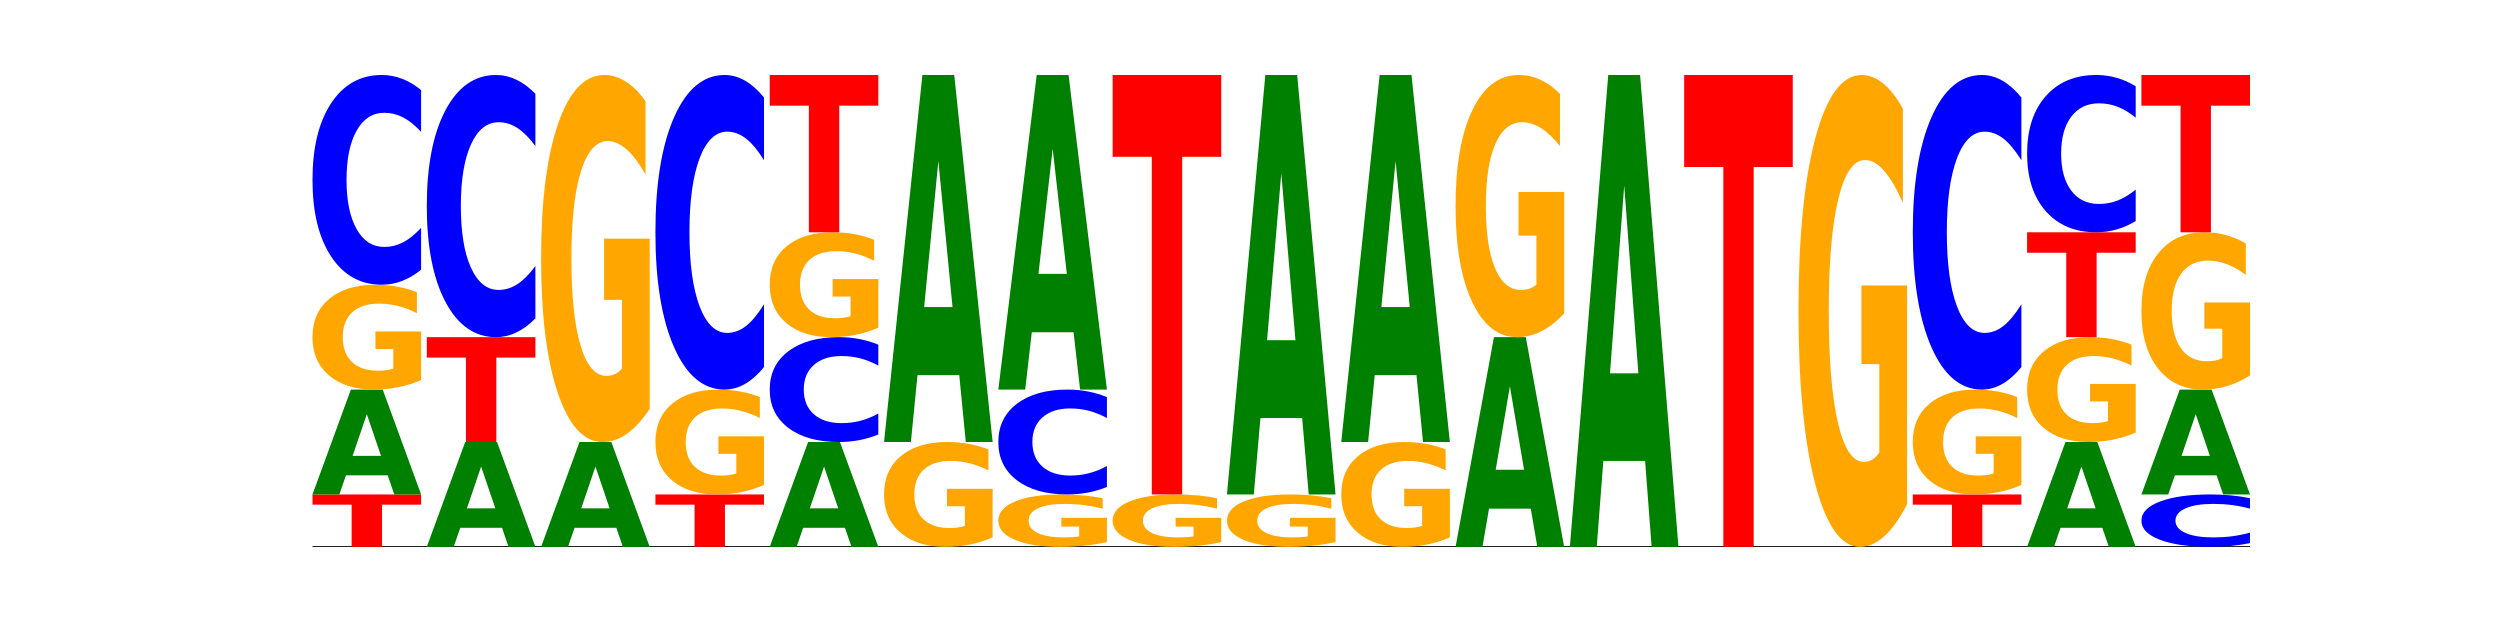<?xml version="1.0" encoding="utf-8" standalone="no"?>
<!DOCTYPE svg PUBLIC "-//W3C//DTD SVG 1.1//EN"
  "http://www.w3.org/Graphics/SVG/1.1/DTD/svg11.dtd">
<!-- Created with matplotlib (https://matplotlib.org/) -->
<svg height="180pt" version="1.1" viewBox="0 0 720 180" width="720pt" xmlns="http://www.w3.org/2000/svg" xmlns:xlink="http://www.w3.org/1999/xlink">
 <defs>
  <style type="text/css">*{stroke-linecap:butt;stroke-linejoin:round;}</style>
 </defs>
 <g id="figure_1">
  <g id="patch_1">
   <path d="M 0 180 
L 720 180 
L 720 0 
L 0 0 
z
" style="fill:none;"/>
  </g>
  <g id="axes_1">
   <g id="line2d_1">
    <path clip-path="url(#p8d8d623e50)" d="M 90 157.5 
L 648 157.5 
" style="fill:none;stroke:#000000;stroke-linecap:square;stroke-width:0.5;"/>
   </g>
   <g id="patch_2">
    <path clip-path="url(#p8d8d623e50)" d="M 90 142.4 
L 121.274 142.4 
L 121.274 145.345 
L 110.023 145.345 
L 110.023 157.5 
L 101.273 157.5 
L 101.273 145.345 
L 90 145.345 
z
" style="fill:#ff0000;"/>
   </g>
   <g id="patch_3">
    <path clip-path="url(#p8d8d623e50)" d="M 111.664 136.899 
L 99.636 136.899 
L 97.737 142.4 
L 90 142.4 
L 101.049 112.2 
L 110.225 112.2 
L 121.274 142.4 
L 113.544 142.4 
z
M 101.554 131.293 
L 109.726 131.293 
L 105.647 119.281 
z
" style="fill:#008000;"/>
   </g>
   <g id="patch_4">
    <path clip-path="url(#p8d8d623e50)" d="M 121.274 109.468 
Q 118.12 110.834 114.728 111.52 
Q 111.336 112.2 107.719 112.2 
Q 99.546 112.2 94.773 108.133 
Q 90 104.065 90 97.109 
Q 90 90.072 94.857 86.036 
Q 99.722 82 108.181 82 
Q 111.441 82 114.427 82.549 
Q 117.419 83.092 120.069 84.165 
L 120.069 90.185 
Q 117.335 88.806 114.63 88.126 
Q 111.924 87.44 109.205 87.44 
Q 104.172 87.44 101.446 89.948 
Q 98.719 92.449 98.719 97.109 
Q 98.719 101.726 101.348 104.246 
Q 103.976 106.76 108.812 106.76 
Q 110.13 106.76 111.258 106.617 
Q 112.387 106.467 113.284 106.155 
L 113.284 100.503 
L 108.132 100.503 
L 108.132 95.469 
L 121.274 95.469 
z
" style="fill:#ffa600;"/>
   </g>
   <g id="patch_5">
    <path clip-path="url(#p8d8d623e50)" d="M 121.274 77.671 
Q 118.658 79.817 115.829 80.902 
Q 113.001 82 109.92 82 
Q 100.732 82 95.366 73.865 
Q 90 65.73 90 51.819 
Q 90 37.857 95.366 29.735 
Q 100.732 21.6 109.92 21.6 
Q 113.001 21.6 115.829 22.698 
Q 118.658 23.783 121.274 25.929 
L 121.274 37.97 
Q 118.635 35.125 116.074 33.802 
Q 113.513 32.48 110.684 32.48 
Q 105.61 32.48 102.702 37.633 
Q 99.802 42.773 99.802 51.819 
Q 99.802 60.827 102.702 65.98 
Q 105.61 71.12 110.684 71.12 
Q 113.513 71.12 116.074 69.798 
Q 118.635 68.463 121.274 65.618 
z
" style="fill:#0000ff;"/>
   </g>
   <g id="patch_6">
    <path clip-path="url(#p8d8d623e50)" d="M 144.584 151.999 
L 132.557 151.999 
L 130.657 157.5 
L 122.92 157.5 
L 133.97 127.3 
L 143.145 127.3 
L 154.195 157.5 
L 146.464 157.5 
z
M 134.475 146.393 
L 142.647 146.393 
L 138.567 134.381 
z
" style="fill:#008000;"/>
   </g>
   <g id="patch_7">
    <path clip-path="url(#p8d8d623e50)" d="M 122.92 97.1 
L 154.195 97.1 
L 154.195 102.99 
L 142.943 102.99 
L 142.943 127.3 
L 134.194 127.3 
L 134.194 102.99 
L 122.92 102.99 
z
" style="fill:#ff0000;"/>
   </g>
   <g id="patch_8">
    <path clip-path="url(#p8d8d623e50)" d="M 154.195 91.688 
Q 151.579 94.371 148.75 95.728 
Q 145.921 97.1 142.84 97.1 
Q 133.652 97.1 128.286 86.931 
Q 122.92 76.763 122.92 59.373 
Q 122.92 41.922 128.286 31.769 
Q 133.652 21.6 142.84 21.6 
Q 145.921 21.6 148.75 22.972 
Q 151.579 24.329 154.195 27.012 
L 154.195 42.062 
Q 151.555 38.506 148.994 36.853 
Q 146.433 35.2 143.604 35.2 
Q 138.53 35.2 135.622 41.641 
Q 132.723 48.066 132.723 59.373 
Q 132.723 70.634 135.622 77.075 
Q 138.53 83.5 143.604 83.5 
Q 146.433 83.5 148.994 81.847 
Q 151.555 80.178 154.195 76.623 
z
" style="fill:#0000ff;"/>
   </g>
   <g id="patch_9">
    <path clip-path="url(#p8d8d623e50)" d="M 177.504 151.999 
L 165.477 151.999 
L 163.578 157.5 
L 155.841 157.5 
L 166.89 127.3 
L 176.066 127.3 
L 187.115 157.5 
L 179.384 157.5 
z
M 167.395 146.393 
L 175.567 146.393 
L 171.487 134.381 
z
" style="fill:#008000;"/>
   </g>
   <g id="patch_10">
    <path clip-path="url(#p8d8d623e50)" d="M 187.115 117.737 
Q 183.961 122.518 180.569 124.92 
Q 177.176 127.3 173.56 127.3 
Q 165.387 127.3 160.614 113.064 
Q 155.841 98.828 155.841 74.483 
Q 155.841 49.854 160.698 35.727 
Q 165.562 21.6 174.022 21.6 
Q 177.281 21.6 180.267 23.521 
Q 183.26 25.421 185.909 29.177 
L 185.909 50.247 
Q 183.176 45.421 180.47 43.041 
Q 177.765 40.64 175.045 40.64 
Q 170.013 40.64 167.286 49.417 
Q 164.56 58.173 164.56 74.483 
Q 164.56 90.64 167.188 99.461 
Q 169.817 108.26 174.653 108.26 
Q 175.971 108.26 177.099 107.758 
Q 178.228 107.234 179.125 106.143 
L 179.125 86.361 
L 173.973 86.361 
L 173.973 68.74 
L 187.115 68.74 
z
" style="fill:#ffa600;"/>
   </g>
   <g id="patch_11">
    <path clip-path="url(#p8d8d623e50)" d="M 188.761 142.4 
L 220.035 142.4 
L 220.035 145.345 
L 208.784 145.345 
L 208.784 157.5 
L 200.034 157.5 
L 200.034 145.345 
L 188.761 145.345 
z
" style="fill:#ff0000;"/>
   </g>
   <g id="patch_12">
    <path clip-path="url(#p8d8d623e50)" d="M 220.035 139.668 
Q 216.881 141.034 213.489 141.72 
Q 210.097 142.4 206.48 142.4 
Q 198.307 142.4 193.534 138.333 
Q 188.761 134.265 188.761 127.309 
Q 188.761 120.272 193.618 116.236 
Q 198.483 112.2 206.943 112.2 
Q 210.202 112.2 213.188 112.749 
Q 216.18 113.292 218.83 114.365 
L 218.83 120.385 
Q 216.096 119.006 213.391 118.326 
Q 210.685 117.64 207.966 117.64 
Q 202.933 117.64 200.207 120.148 
Q 197.48 122.649 197.48 127.309 
Q 197.48 131.926 200.109 134.446 
Q 202.737 136.96 207.573 136.96 
Q 208.891 136.96 210.019 136.817 
Q 211.148 136.667 212.045 136.355 
L 212.045 130.703 
L 206.893 130.703 
L 206.893 125.669 
L 220.035 125.669 
z
" style="fill:#ffa600;"/>
   </g>
   <g id="patch_13">
    <path clip-path="url(#p8d8d623e50)" d="M 220.035 105.706 
Q 217.419 108.925 214.591 110.553 
Q 211.762 112.2 208.681 112.2 
Q 199.493 112.2 194.127 99.998 
Q 188.761 87.795 188.761 66.928 
Q 188.761 45.986 194.127 33.802 
Q 199.493 21.6 208.681 21.6 
Q 211.762 21.6 214.591 23.247 
Q 217.419 24.875 220.035 28.094 
L 220.035 46.154 
Q 217.396 41.887 214.835 39.903 
Q 212.274 37.92 209.445 37.92 
Q 204.371 37.92 201.463 45.649 
Q 198.563 53.36 198.563 66.928 
Q 198.563 80.44 201.463 88.17 
Q 204.371 95.88 209.445 95.88 
Q 212.274 95.88 214.835 93.897 
Q 217.396 91.894 220.035 87.627 
z
" style="fill:#0000ff;"/>
   </g>
   <g id="patch_14">
    <path clip-path="url(#p8d8d623e50)" d="M 243.345 151.999 
L 231.318 151.999 
L 229.418 157.5 
L 221.681 157.5 
L 232.731 127.3 
L 241.906 127.3 
L 252.956 157.5 
L 245.225 157.5 
z
M 233.236 146.393 
L 241.408 146.393 
L 237.328 134.381 
z
" style="fill:#008000;"/>
   </g>
   <g id="patch_15">
    <path clip-path="url(#p8d8d623e50)" d="M 252.956 125.135 
Q 250.34 126.208 247.511 126.751 
Q 244.682 127.3 241.601 127.3 
Q 232.414 127.3 227.047 123.233 
Q 221.681 119.165 221.681 112.209 
Q 221.681 105.229 227.047 101.167 
Q 232.414 97.1 241.601 97.1 
Q 244.682 97.1 247.511 97.649 
Q 250.34 98.192 252.956 99.265 
L 252.956 105.285 
Q 250.316 103.862 247.755 103.201 
Q 245.194 102.54 242.366 102.54 
Q 237.291 102.54 234.383 105.116 
Q 231.484 107.687 231.484 112.209 
Q 231.484 116.713 234.383 119.29 
Q 237.291 121.86 242.366 121.86 
Q 245.194 121.86 247.755 121.199 
Q 250.316 120.531 252.956 119.109 
z
" style="fill:#0000ff;"/>
   </g>
   <g id="patch_16">
    <path clip-path="url(#p8d8d623e50)" d="M 252.956 94.368 
Q 249.802 95.734 246.409 96.42 
Q 243.017 97.1 239.4 97.1 
Q 231.228 97.1 226.455 93.033 
Q 221.681 88.965 221.681 82.009 
Q 221.681 74.972 226.539 70.936 
Q 231.403 66.9 239.863 66.9 
Q 243.122 66.9 246.108 67.449 
Q 249.101 67.992 251.75 69.065 
L 251.75 75.085 
Q 249.017 73.706 246.311 73.026 
Q 243.606 72.34 240.886 72.34 
Q 235.854 72.34 233.127 74.848 
Q 230.401 77.349 230.401 82.009 
Q 230.401 86.626 233.029 89.146 
Q 235.657 91.66 240.494 91.66 
Q 241.811 91.66 242.94 91.517 
Q 244.068 91.367 244.965 91.055 
L 244.965 85.403 
L 239.814 85.403 
L 239.814 80.369 
L 252.956 80.369 
z
" style="fill:#ffa600;"/>
   </g>
   <g id="patch_17">
    <path clip-path="url(#p8d8d623e50)" d="M 221.681 21.6 
L 252.956 21.6 
L 252.956 30.435 
L 241.704 30.435 
L 241.704 66.9 
L 232.955 66.9 
L 232.955 30.435 
L 221.681 30.435 
z
" style="fill:#ff0000;"/>
   </g>
   <g id="patch_18">
    <path clip-path="url(#p8d8d623e50)" d="M 285.876 154.768 
Q 282.722 156.134 279.33 156.82 
Q 275.937 157.5 272.321 157.5 
Q 264.148 157.5 259.375 153.433 
Q 254.602 149.365 254.602 142.409 
Q 254.602 135.372 259.459 131.336 
Q 264.323 127.3 272.783 127.3 
Q 276.042 127.3 279.028 127.849 
Q 282.021 128.392 284.671 129.465 
L 284.671 135.485 
Q 281.937 134.106 279.232 133.426 
Q 276.526 132.74 273.807 132.74 
Q 268.774 132.74 266.048 135.248 
Q 263.321 137.749 263.321 142.409 
Q 263.321 147.026 265.949 149.546 
Q 268.578 152.06 273.414 152.06 
Q 274.732 152.06 275.86 151.917 
Q 276.989 151.767 277.886 151.455 
L 277.886 145.803 
L 272.734 145.803 
L 272.734 140.769 
L 285.876 140.769 
z
" style="fill:#ffa600;"/>
   </g>
   <g id="patch_19">
    <path clip-path="url(#p8d8d623e50)" d="M 276.266 108.045 
L 264.238 108.045 
L 262.339 127.3 
L 254.602 127.3 
L 265.651 21.6 
L 274.827 21.6 
L 285.876 127.3 
L 278.145 127.3 
z
M 266.156 88.427 
L 274.328 88.427 
L 270.249 46.383 
z
" style="fill:#008000;"/>
   </g>
   <g id="patch_20">
    <path clip-path="url(#p8d8d623e50)" d="M 318.796 156.134 
Q 315.642 156.817 312.25 157.16 
Q 308.858 157.5 305.241 157.5 
Q 297.068 157.5 292.295 155.466 
Q 287.522 153.433 287.522 149.955 
Q 287.522 146.436 292.379 144.418 
Q 297.244 142.4 305.704 142.4 
Q 308.963 142.4 311.949 142.674 
Q 314.941 142.946 317.591 143.482 
L 317.591 146.492 
Q 314.857 145.803 312.152 145.463 
Q 309.446 145.12 306.727 145.12 
Q 301.694 145.12 298.968 146.374 
Q 296.241 147.625 296.241 149.955 
Q 296.241 152.263 298.87 153.523 
Q 301.498 154.78 306.334 154.78 
Q 307.652 154.78 308.781 154.708 
Q 309.909 154.633 310.806 154.478 
L 310.806 151.652 
L 305.655 151.652 
L 305.655 149.134 
L 318.796 149.134 
z
" style="fill:#ffa600;"/>
   </g>
   <g id="patch_21">
    <path clip-path="url(#p8d8d623e50)" d="M 318.796 140.235 
Q 316.18 141.308 313.352 141.851 
Q 310.523 142.4 307.442 142.4 
Q 298.254 142.4 292.888 138.333 
Q 287.522 134.265 287.522 127.309 
Q 287.522 120.329 292.888 116.267 
Q 298.254 112.2 307.442 112.2 
Q 310.523 112.2 313.352 112.749 
Q 316.18 113.292 318.796 114.365 
L 318.796 120.385 
Q 316.157 118.962 313.596 118.301 
Q 311.035 117.64 308.206 117.64 
Q 303.132 117.64 300.224 120.216 
Q 297.324 122.787 297.324 127.309 
Q 297.324 131.813 300.224 134.39 
Q 303.132 136.96 308.206 136.96 
Q 311.035 136.96 313.596 136.299 
Q 316.157 135.631 318.796 134.209 
z
" style="fill:#0000ff;"/>
   </g>
   <g id="patch_22">
    <path clip-path="url(#p8d8d623e50)" d="M 309.186 95.695 
L 297.158 95.695 
L 295.259 112.2 
L 287.522 112.2 
L 298.571 21.6 
L 307.747 21.6 
L 318.796 112.2 
L 311.066 112.2 
z
M 299.077 78.88 
L 307.248 78.88 
L 303.169 42.842 
z
" style="fill:#008000;"/>
   </g>
   <g id="patch_23">
    <path clip-path="url(#p8d8d623e50)" d="M 351.717 156.134 
Q 348.563 156.817 345.17 157.16 
Q 341.778 157.5 338.161 157.5 
Q 329.989 157.5 325.216 155.466 
Q 320.442 153.433 320.442 149.955 
Q 320.442 146.436 325.3 144.418 
Q 330.164 142.4 338.624 142.4 
Q 341.883 142.4 344.869 142.674 
Q 347.862 142.946 350.511 143.482 
L 350.511 146.492 
Q 347.778 145.803 345.072 145.463 
Q 342.367 145.12 339.647 145.12 
Q 334.615 145.12 331.888 146.374 
Q 329.162 147.625 329.162 149.955 
Q 329.162 152.263 331.79 153.523 
Q 334.419 154.78 339.255 154.78 
Q 340.572 154.78 341.701 154.708 
Q 342.829 154.633 343.727 154.478 
L 343.727 151.652 
L 338.575 151.652 
L 338.575 149.134 
L 351.717 149.134 
z
" style="fill:#ffa600;"/>
   </g>
   <g id="patch_24">
    <path clip-path="url(#p8d8d623e50)" d="M 320.442 21.6 
L 351.717 21.6 
L 351.717 45.159 
L 340.465 45.159 
L 340.465 142.4 
L 331.716 142.4 
L 331.716 45.159 
L 320.442 45.159 
z
" style="fill:#ff0000;"/>
   </g>
   <g id="patch_25">
    <path clip-path="url(#p8d8d623e50)" d="M 384.637 156.134 
Q 381.483 156.817 378.091 157.16 
Q 374.698 157.5 371.082 157.5 
Q 362.909 157.5 358.136 155.466 
Q 353.363 153.433 353.363 149.955 
Q 353.363 146.436 358.22 144.418 
Q 363.084 142.4 371.544 142.4 
Q 374.803 142.4 377.789 142.674 
Q 380.782 142.946 383.432 143.482 
L 383.432 146.492 
Q 380.698 145.803 377.993 145.463 
Q 375.287 145.12 372.568 145.12 
Q 367.535 145.12 364.809 146.374 
Q 362.082 147.625 362.082 149.955 
Q 362.082 152.263 364.71 153.523 
Q 367.339 154.78 372.175 154.78 
Q 373.493 154.78 374.621 154.708 
Q 375.75 154.633 376.647 154.478 
L 376.647 151.652 
L 371.495 151.652 
L 371.495 149.134 
L 384.637 149.134 
z
" style="fill:#ffa600;"/>
   </g>
   <g id="patch_26">
    <path clip-path="url(#p8d8d623e50)" d="M 375.027 120.394 
L 362.999 120.394 
L 361.1 142.4 
L 353.363 142.4 
L 364.412 21.6 
L 373.588 21.6 
L 384.637 142.4 
L 376.907 142.4 
z
M 364.917 97.974 
L 373.089 97.974 
L 369.01 49.923 
z
" style="fill:#008000;"/>
   </g>
   <g id="patch_27">
    <path clip-path="url(#p8d8d623e50)" d="M 417.558 154.768 
Q 414.403 156.134 411.011 156.82 
Q 407.619 157.5 404.002 157.5 
Q 395.829 157.5 391.056 153.433 
Q 386.283 149.365 386.283 142.409 
Q 386.283 135.372 391.14 131.336 
Q 396.005 127.3 404.465 127.3 
Q 407.724 127.3 410.71 127.849 
Q 413.703 128.392 416.352 129.465 
L 416.352 135.485 
Q 413.618 134.106 410.913 133.426 
Q 408.207 132.74 405.488 132.74 
Q 400.455 132.74 397.729 135.248 
Q 395.002 137.749 395.002 142.409 
Q 395.002 147.026 397.631 149.546 
Q 400.259 152.06 405.095 152.06 
Q 406.413 152.06 407.542 151.917 
Q 408.67 151.767 409.567 151.455 
L 409.567 145.803 
L 404.416 145.803 
L 404.416 140.769 
L 417.558 140.769 
z
" style="fill:#ffa600;"/>
   </g>
   <g id="patch_28">
    <path clip-path="url(#p8d8d623e50)" d="M 407.947 108.045 
L 395.919 108.045 
L 394.02 127.3 
L 386.283 127.3 
L 397.332 21.6 
L 406.508 21.6 
L 417.558 127.3 
L 409.827 127.3 
z
M 397.838 88.427 
L 406.009 88.427 
L 401.93 46.383 
z
" style="fill:#008000;"/>
   </g>
   <g id="patch_29">
    <path clip-path="url(#p8d8d623e50)" d="M 440.867 146.497 
L 428.84 146.497 
L 426.941 157.5 
L 419.204 157.5 
L 430.253 97.1 
L 439.429 97.1 
L 450.478 157.5 
L 442.747 157.5 
z
M 430.758 135.287 
L 438.93 135.287 
L 434.85 111.262 
z
" style="fill:#008000;"/>
   </g>
   <g id="patch_30">
    <path clip-path="url(#p8d8d623e50)" d="M 450.478 90.269 
Q 447.324 93.684 443.931 95.4 
Q 440.539 97.1 436.922 97.1 
Q 428.75 97.1 423.977 86.931 
Q 419.204 76.763 419.204 59.373 
Q 419.204 41.781 424.061 31.691 
Q 428.925 21.6 437.385 21.6 
Q 440.644 21.6 443.63 22.972 
Q 446.623 24.329 449.272 27.012 
L 449.272 42.062 
Q 446.539 38.615 443.833 36.915 
Q 441.128 35.2 438.408 35.2 
Q 433.376 35.2 430.649 41.469 
Q 427.923 47.723 427.923 59.373 
Q 427.923 70.914 430.551 77.215 
Q 433.18 83.5 438.016 83.5 
Q 439.334 83.5 440.462 83.142 
Q 441.59 82.767 442.488 81.988 
L 442.488 67.858 
L 437.336 67.858 
L 437.336 55.272 
L 450.478 55.272 
z
" style="fill:#ffa600;"/>
   </g>
   <g id="patch_31">
    <path clip-path="url(#p8d8d623e50)" d="M 473.788 132.743 
L 461.76 132.743 
L 459.861 157.5 
L 452.124 157.5 
L 463.173 21.6 
L 472.349 21.6 
L 483.398 157.5 
L 475.668 157.5 
z
M 463.678 107.52 
L 471.85 107.52 
L 467.771 53.463 
z
" style="fill:#008000;"/>
   </g>
   <g id="patch_32">
    <path clip-path="url(#p8d8d623e50)" d="M 485.044 21.6 
L 516.319 21.6 
L 516.319 48.104 
L 505.067 48.104 
L 505.067 157.5 
L 496.318 157.5 
L 496.318 48.104 
L 485.044 48.104 
z
" style="fill:#ff0000;"/>
   </g>
   <g id="patch_33">
    <path clip-path="url(#p8d8d623e50)" d="M 549.239 145.204 
Q 546.085 151.352 542.692 154.44 
Q 539.3 157.5 535.683 157.5 
Q 527.511 157.5 522.738 139.197 
Q 517.965 120.893 517.965 89.592 
Q 517.965 57.926 522.822 39.763 
Q 527.686 21.6 536.146 21.6 
Q 539.405 21.6 542.391 24.07 
Q 545.384 26.513 548.033 31.341 
L 548.033 58.431 
Q 545.3 52.227 542.594 49.167 
Q 539.889 46.079 537.169 46.079 
Q 532.137 46.079 529.41 57.365 
Q 526.684 68.622 526.684 89.592 
Q 526.684 110.366 529.312 121.707 
Q 531.941 133.021 536.777 133.021 
Q 538.095 133.021 539.223 132.375 
Q 540.351 131.701 541.249 130.298 
L 541.249 104.864 
L 536.097 104.864 
L 536.097 82.209 
L 549.239 82.209 
z
" style="fill:#ffa600;"/>
   </g>
   <g id="patch_34">
    <path clip-path="url(#p8d8d623e50)" d="M 550.885 142.4 
L 582.159 142.4 
L 582.159 145.345 
L 570.908 145.345 
L 570.908 157.5 
L 562.158 157.5 
L 562.158 145.345 
L 550.885 145.345 
z
" style="fill:#ff0000;"/>
   </g>
   <g id="patch_35">
    <path clip-path="url(#p8d8d623e50)" d="M 582.159 139.668 
Q 579.005 141.034 575.613 141.72 
Q 572.22 142.4 568.604 142.4 
Q 560.431 142.4 555.658 138.333 
Q 550.885 134.265 550.885 127.309 
Q 550.885 120.272 555.742 116.236 
Q 560.606 112.2 569.066 112.2 
Q 572.326 112.2 575.311 112.749 
Q 578.304 113.292 580.954 114.365 
L 580.954 120.385 
Q 578.22 119.006 575.515 118.326 
Q 572.809 117.64 570.09 117.64 
Q 565.057 117.64 562.331 120.148 
Q 559.604 122.649 559.604 127.309 
Q 559.604 131.926 562.233 134.446 
Q 564.861 136.96 569.697 136.96 
Q 571.015 136.96 572.143 136.817 
Q 573.272 136.667 574.169 136.355 
L 574.169 130.703 
L 569.017 130.703 
L 569.017 125.669 
L 582.159 125.669 
z
" style="fill:#ffa600;"/>
   </g>
   <g id="patch_36">
    <path clip-path="url(#p8d8d623e50)" d="M 582.159 105.706 
Q 579.543 108.925 576.714 110.553 
Q 573.886 112.2 570.805 112.2 
Q 561.617 112.2 556.251 99.998 
Q 550.885 87.795 550.885 66.928 
Q 550.885 45.986 556.251 33.802 
Q 561.617 21.6 570.805 21.6 
Q 573.886 21.6 576.714 23.247 
Q 579.543 24.875 582.159 28.094 
L 582.159 46.154 
Q 579.52 41.887 576.959 39.903 
Q 574.398 37.92 571.569 37.92 
Q 566.495 37.92 563.587 45.649 
Q 560.687 53.36 560.687 66.928 
Q 560.687 80.44 563.587 88.17 
Q 566.495 95.88 571.569 95.88 
Q 574.398 95.88 576.959 93.897 
Q 579.52 91.894 582.159 87.627 
z
" style="fill:#0000ff;"/>
   </g>
   <g id="patch_37">
    <path clip-path="url(#p8d8d623e50)" d="M 605.469 151.999 
L 593.441 151.999 
L 591.542 157.5 
L 583.805 157.5 
L 594.855 127.3 
L 604.03 127.3 
L 615.08 157.5 
L 607.349 157.5 
z
M 595.36 146.393 
L 603.532 146.393 
L 599.452 134.381 
z
" style="fill:#008000;"/>
   </g>
   <g id="patch_38">
    <path clip-path="url(#p8d8d623e50)" d="M 615.08 124.568 
Q 611.926 125.934 608.533 126.62 
Q 605.141 127.3 601.524 127.3 
Q 593.352 127.3 588.578 123.233 
Q 583.805 119.165 583.805 112.209 
Q 583.805 105.172 588.663 101.136 
Q 593.527 97.1 601.987 97.1 
Q 605.246 97.1 608.232 97.649 
Q 611.225 98.192 613.874 99.265 
L 613.874 105.285 
Q 611.141 103.906 608.435 103.226 
Q 605.73 102.54 603.01 102.54 
Q 597.978 102.54 595.251 105.048 
Q 592.525 107.549 592.525 112.209 
Q 592.525 116.826 595.153 119.346 
Q 597.781 121.86 602.618 121.86 
Q 603.935 121.86 605.064 121.717 
Q 606.192 121.567 607.089 121.255 
L 607.089 115.603 
L 601.938 115.603 
L 601.938 110.569 
L 615.08 110.569 
z
" style="fill:#ffa600;"/>
   </g>
   <g id="patch_39">
    <path clip-path="url(#p8d8d623e50)" d="M 583.805 66.9 
L 615.08 66.9 
L 615.08 72.79 
L 603.828 72.79 
L 603.828 97.1 
L 595.079 97.1 
L 595.079 72.79 
L 583.805 72.79 
z
" style="fill:#ff0000;"/>
   </g>
   <g id="patch_40">
    <path clip-path="url(#p8d8d623e50)" d="M 615.08 63.653 
Q 612.464 65.262 609.635 66.077 
Q 606.806 66.9 603.725 66.9 
Q 594.537 66.9 589.171 60.799 
Q 583.805 54.698 583.805 44.264 
Q 583.805 33.793 589.171 27.701 
Q 594.537 21.6 603.725 21.6 
Q 606.806 21.6 609.635 22.423 
Q 612.464 23.238 615.08 24.847 
L 615.08 33.877 
Q 612.44 31.744 609.879 30.752 
Q 607.318 29.76 604.489 29.76 
Q 599.415 29.76 596.507 33.624 
Q 593.608 37.48 593.608 44.264 
Q 593.608 51.02 596.507 54.885 
Q 599.415 58.74 604.489 58.74 
Q 607.318 58.74 609.879 57.748 
Q 612.44 56.747 615.08 54.614 
z
" style="fill:#0000ff;"/>
   </g>
   <g id="patch_41">
    <path clip-path="url(#p8d8d623e50)" d="M 648 156.418 
Q 645.384 156.954 642.555 157.226 
Q 639.726 157.5 636.645 157.5 
Q 627.458 157.5 622.092 155.466 
Q 616.726 153.433 616.726 149.955 
Q 616.726 146.464 622.092 144.434 
Q 627.458 142.4 636.645 142.4 
Q 639.726 142.4 642.555 142.674 
Q 645.384 142.946 648 143.482 
L 648 146.492 
Q 645.36 145.781 642.799 145.451 
Q 640.239 145.12 637.41 145.12 
Q 632.335 145.12 629.428 146.408 
Q 626.528 147.693 626.528 149.955 
Q 626.528 152.207 629.428 153.495 
Q 632.335 154.78 637.41 154.78 
Q 640.239 154.78 642.799 154.449 
Q 645.36 154.116 648 153.405 
z
" style="fill:#0000ff;"/>
   </g>
   <g id="patch_42">
    <path clip-path="url(#p8d8d623e50)" d="M 638.389 136.899 
L 626.362 136.899 
L 624.463 142.4 
L 616.726 142.4 
L 627.775 112.2 
L 636.951 112.2 
L 648 142.4 
L 640.269 142.4 
z
M 628.28 131.293 
L 636.452 131.293 
L 632.372 119.281 
z
" style="fill:#008000;"/>
   </g>
   <g id="patch_43">
    <path clip-path="url(#p8d8d623e50)" d="M 648 108.101 
Q 644.846 110.151 641.454 111.18 
Q 638.061 112.2 634.445 112.2 
Q 626.272 112.2 621.499 106.099 
Q 616.726 99.998 616.726 89.564 
Q 616.726 79.009 621.583 72.954 
Q 626.447 66.9 634.907 66.9 
Q 638.166 66.9 641.152 67.723 
Q 644.145 68.538 646.794 70.147 
L 646.794 79.177 
Q 644.061 77.109 641.355 76.089 
Q 638.65 75.06 635.93 75.06 
Q 630.898 75.06 628.171 78.822 
Q 625.445 82.574 625.445 89.564 
Q 625.445 96.489 628.073 100.269 
Q 630.702 104.04 635.538 104.04 
Q 636.856 104.04 637.984 103.825 
Q 639.113 103.6 640.01 103.133 
L 640.01 94.655 
L 634.858 94.655 
L 634.858 87.103 
L 648 87.103 
z
" style="fill:#ffa600;"/>
   </g>
   <g id="patch_44">
    <path clip-path="url(#p8d8d623e50)" d="M 616.726 21.6 
L 648 21.6 
L 648 30.435 
L 636.749 30.435 
L 636.749 66.9 
L 627.999 66.9 
L 627.999 30.435 
L 616.726 30.435 
z
" style="fill:#ff0000;"/>
   </g>
  </g>
 </g>
 <defs>
  <clipPath id="p8d8d623e50">
   <rect height="135.9" width="558" x="90" y="21.6"/>
  </clipPath>
 </defs>
</svg>
